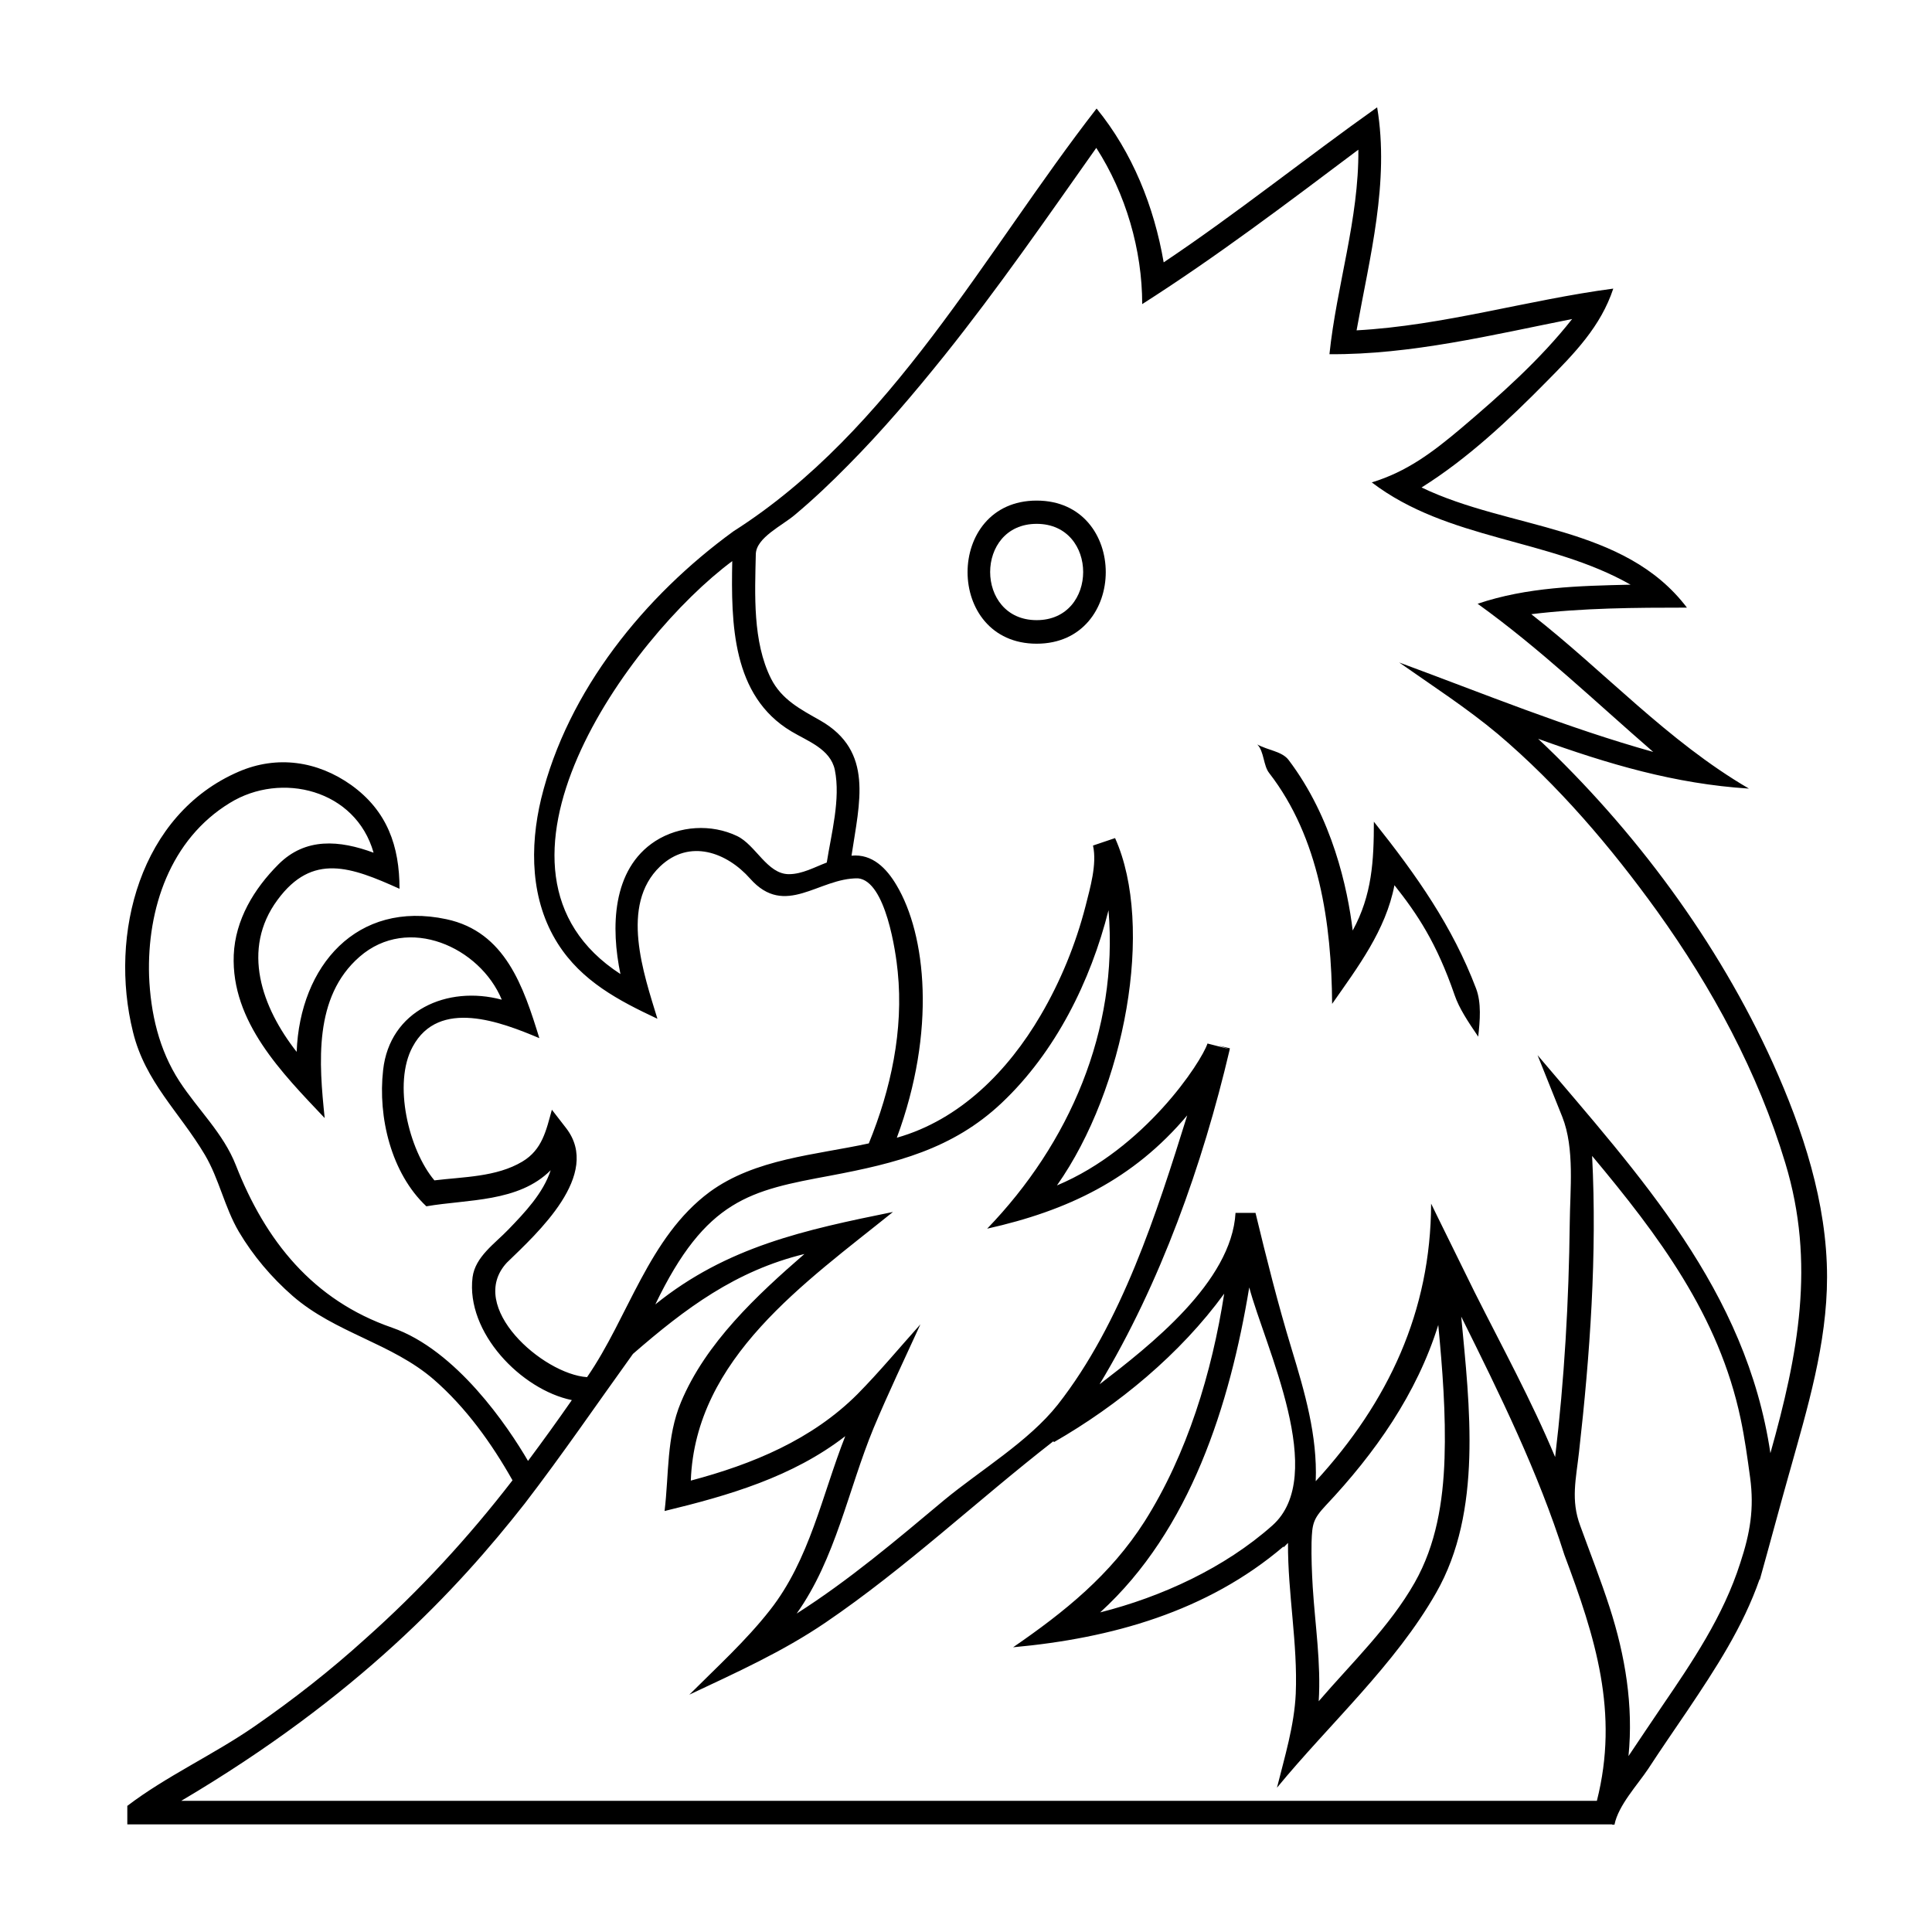 <?xml version="1.0" encoding="utf-8"?>
<!-- Generator: Adobe Illustrator 18.1.0, SVG Export Plug-In . SVG Version: 6.00 Build 0)  -->
<!DOCTYPE svg PUBLIC "-//W3C//DTD SVG 1.1//EN" "http://www.w3.org/Graphics/SVG/1.1/DTD/svg11.dtd">
<svg version="1.1" xmlns="http://www.w3.org/2000/svg" xmlns:xlink="http://www.w3.org/1999/xlink" x="0px" y="0px"
	 viewBox="0 0 648 648" enable-background="new 0 0 648 648" xml:space="preserve">
<g id="Outline_Version">
	<g>
		<path d="M540.7,612h0.8c1.3-6.5,7.7-13.3,11.3-18.7c4.3-6.6,8.8-13.1,13.2-19.6c9.4-14,18.6-28,24.2-44.1l0,0.4
			c3.4-12.1,6.6-24.2,10-36.2c7.3-26-1.3,4.7,0,0c6-21.4,12.6-43.1,12.6-65.5c0-24.8-8.1-49.4-18.2-71.8
			c-18.4-40.6-46.3-78.2-78.7-108.7c23.6,8.5,45.8,15.1,70.7,16.7c-27.4-16-48.2-39.1-73-58.5c17.3-2.1,34.8-2.2,52.2-2.2
			c-21.1-27.8-59.5-26.1-89-40.3c15.5-9.7,29.3-22.7,42-35.6c9.3-9.4,18.1-18.4,22.3-31.1c-28.8,3.8-56.9,12.4-86.1,14
			c4.4-24.6,11.1-49.7,6.9-74.8c-24.1,17.1-47.1,35.6-71.6,52c-3.2-18.7-10.5-36.9-22.5-51.6c-37.6,48.4-68.7,108-121.8,141.8
			c-29.7,21.6-55.6,53.3-64.5,89.7c-3.9,16.3-3.6,34.1,5.6,48.6c8,12.6,20.4,19.1,33.4,25.2c-4.6-15.1-12.7-38.1,0.9-51.1
			c9.9-9.4,22.4-4.7,30.2,4.1c11.8,13.3,23-0.3,36.2-0.1c9.3,0.9,12.7,24.9,13.3,31.3c2,19.6-2.3,39.5-9.7,57.6
			c-17.9,3.9-38.1,5.1-53.4,16.3c-20.5,15.2-27.2,42-41.1,62.1c-14.8-1-40.6-23.6-26.9-38.4c10.2-9.9,31.9-29.5,19.9-45.1l-4.8-6.2
			c-1.9,6.9-3.2,13.4-9.9,17.4c-8.7,5.2-19.7,5.1-29.5,6.3c-8.6-10.2-14-32.5-7.3-44.8c8.8-16.4,29.7-8.3,42.5-2.9
			c-5.3-17.2-11.4-35.7-31.2-39.9c-30-6.4-49.1,15.6-50.2,44.5c-11.7-14.9-18.7-34.4-6.4-51c11.7-15.9,24.7-11,40.9-3.7
			c0-14.3-4.1-26.1-16.2-34.8c-11.4-8.1-24.9-10-37.7-4.5c-33.2,14.3-43.6,54.6-35.5,87.3c4.1,16.8,15.6,26.9,24.1,41.2
			c4.8,8.1,6.6,17.6,11.4,25.8c4.8,8.1,11,15.4,18.1,21.6c14.3,12.4,33.2,15.8,47.3,28c10.8,9.4,19.4,21.4,26.4,33.8
			c-14.8,19.2-31.2,37-49.3,53.1C110.8,560.3,98.4,570,85.4,579c-13.7,9.5-29.6,16.7-42.7,26.7v6.2h490.6H540.7z M264.6,293.2
			c-7.3,0-11.1-9.8-17.4-12.8c-8.6-4.1-19.3-3.5-27.4,1.7c-14.7,9.5-14.9,29.3-11.7,44.6c-53.7-34.8,2.9-112.8,37.5-138.5
			c-0.4,20.9-0.1,45.2,19.8,57.1c5.5,3.3,13.1,5.9,14.6,12.9c2,9.8-1.2,21.5-2.7,31.1C273.3,290.8,269.1,293.2,264.6,293.2z
			 M300.7,296.9c-3.3-5.6-8.1-10.6-15.1-9.9c2.7-18,7.5-35-10.4-45.3c-6.7-3.8-13-7-16.6-14.1c-6.2-12.4-5.4-28.3-5.1-41.7
			c0.1-5.6,8.9-9.6,13.2-13.3c6.2-5.2,12.1-10.8,17.8-16.6c11.5-11.6,22.1-24.1,32.3-36.8c18-22.5,34.3-46.1,50.9-69.6
			c9.9,15.4,15.4,34.2,15.4,52.4c25.1-16,48.8-34,72.5-51.8c0.2,23.3-7.3,45.6-9.7,68.6c27.4,0.2,54.7-6.5,81.4-11.8
			c-10.7,13.6-24.1,25.5-37.3,36.7c-9.5,8-18.1,14.5-29.9,18.1c25.6,19.5,59.4,18.7,86.8,34.3c-17.4,0.4-34.7,0.8-51.3,6.4
			c21,15.1,39.4,32.8,58.9,49.7c-29-8.1-57-19.6-85.2-30c11.1,7.8,22.7,15.3,33.1,24c20.3,17.2,37.9,37.9,53.4,59.4
			c18.5,25.8,33.8,54,43,84.5c10.2,33.6,4.3,64.2-5,97.3c-8.1-54.6-43.7-92.9-78.1-133.5c2.8,6.9,5.5,13.8,8.3,20.7
			c4.2,10.6,2.6,24.5,2.5,35.6c-0.3,26.2-1.8,52.5-4.9,78.5c-7.9-18.9-17.8-37-27-55.3L482.1,408l-2.1-4.3
			c-0.1,36.1-14.3,66.5-38.7,93.1c0.6-15.3-3.7-29.9-8.1-44.4c-4.6-15.1-8.4-30.3-12.1-45.6c-2.2,0-4.5,0-6.7,0
			c-1.3,23.2-28.8,44.6-45.6,57.5c20.4-33.8,34.6-73.8,43.6-112.1l0,0l0.1-0.6l-3.8-0.9l3.7,1.2L405,350l0.6,0.2L405,350
			c-2.1,6.3-21.1,35.3-50.5,47.6c22.9-32.5,32.8-86.9,19.5-116.5l-7.4,2.5c1.4,6.3-1,14.3-2.5,20.3c-3.3,12.8-8.4,25.3-15.1,36.7
			c-10.9,18.6-27,35-48.2,41C314.1,345.7,310.6,313.5,300.7,296.9z M484.5,489.3c-0.5,14.4-2.8,28.8-10,41.5
			c-8.4,14.8-21.2,27-32.2,39.8c0.8-12.8-1.2-25.5-2-38.2c-0.3-5-0.5-10.1-0.4-15.1c0.2-6.2,0.5-7.8,4.8-12.4
			c16.5-17.5,30.5-37.4,37.7-60.5C483.8,459.1,485,474.2,484.5,489.3C484.4,491.8,484.5,488.9,484.5,489.3z M426.7,511.7
			c-16,14.2-37.1,23.9-57.7,29.1c30.3-27.6,43.5-69.7,50-109C424.4,452,445.6,495,426.7,511.7z M278.6,394.3
			c21.7-4.1,40.9-8.8,57.4-24.4c18-17,29.8-40.8,35.8-64.6c3.4,40.3-13.2,78.3-40.7,106.8c26.9-6,49-16.5,67.1-38
			c-10.2,32.7-22,69.7-43.4,97c-9.8,12.4-26,22-38.2,32.1c-15.9,13.3-31.8,26.8-49.4,38c13.1-18.4,17.3-41.6,25.8-62.2
			c4.9-11.7,10.4-23.2,15.7-34.8c-7,7.8-13.7,15.9-21.1,23.4c-15.3,15.3-35.2,23.5-55.9,29c1.5-41.1,38.4-66.4,67.8-90.1
			c-29.5,6-55.7,11.6-79.7,31C236.8,402.1,251.7,399.3,278.6,394.3C283.7,393.3,251.7,399.3,278.6,394.3z M131.5,445.3
			c-26.6-9.2-42.5-29.2-52.4-54.5c-4.2-10.7-12.7-18.6-18.9-28.1c-6.9-10.6-9.7-22.9-10.2-35.4c-0.7-22.5,7.1-45.8,27.1-58
			c17.2-10.6,42.2-4.5,48.2,16.7c-11.4-4.2-22.8-5.2-31.9,3.9c-8.2,8.2-14.5,18.6-15,30.4c-0.9,22.4,16.2,39.6,30.5,54.7
			c-1.9-18.4-3.8-40.6,11.7-54.1c16.3-14.2,40.4-3.2,47.7,14.4c-18.3-4.9-37.6,3.6-39.8,23.6c-1.8,15.8,2.7,34.6,14.5,45.7
			c13.9-2.4,30.9-1.3,41.7-12.1c-2.5,7.7-8.7,14.2-14.2,19.9c-4.5,4.7-11.1,9.1-12,16c-2.3,18.5,16.3,37.7,33.3,41.2
			c-4.8,6.9-9.7,13.7-14.7,20.4C170.4,478.5,153.1,452.8,131.5,445.3z M176,504.3L176,504.3c12.6-16.4,24.2-33.4,36.3-50.2
			c17.6-15.3,34.5-27.9,57.5-33.5c-15.9,13.8-33.1,29.8-41.4,49.7c-4.9,11.7-4,24.1-5.5,36.5c21.5-5.2,42.9-11.4,60.6-25.1
			c-7.8,19.8-11.9,41.4-25.3,58.4c-8,10.2-17.8,19.1-27,28.3c15.7-7.4,31.3-14.4,45.7-24.2c26.9-18.3,50.7-40.8,76.4-60.8l0.2,0.3
			c21.6-12.4,42.4-29.6,57.1-49.8c-4.1,26.4-12.4,53.8-26.7,76.4c-11.5,18-26.8,30.3-44.1,42.2c32.9-3,65-11.9,90.7-33.8l0,0.3
			l1.5-1.5c-0.1,16.9,3.3,33.8,2.6,50.6c-0.5,10.7-3.7,21.1-6.3,31.5c17.6-21.4,39.7-41.3,53.4-65.4c15.6-27.3,11.2-62.7,8.4-92.6
			c13.1,26.4,25.7,51.9,34.6,79.9l0,0c10.4,27.7,18.4,52.9,10.9,82.5H60.8C120,569,153.4,533.1,176,504.3z M557.1,572.8
			c-3.2,4.7-6.8,10.1-10.9,16.2c1.7-16.9-1.1-33.7-6.3-49.8c-3-9.3-6.6-18.4-9.9-27.5c-3.2-8.6-1.4-15.6-0.4-24.6
			c3.7-32.7,6.1-66.5,4.4-99.4c22.3,26.7,42.5,53.5,49.8,88.1c1.4,6.6,2.3,13.2,3.2,19.8c1.4,10.4,0,18.6-3.3,28.6
			C578,542.1,567.6,557.4,557.1,572.8C553.9,577.5,574,547.9,557.1,572.8z"/>
		<path d="M446.8,336.7c8.6-12.3,18-24.7,20.9-39.8c7.6,9.6,14.1,19.2,20.2,36.9c1.5,4.4,4.5,8.9,7.9,13.9l0,0
			c0.6-5.4,1.1-11.3-0.7-16.1c-7.9-20.8-19.8-37.8-34.3-56c0,13.1-0.6,24.6-7.1,36.5c-1.7-14.1-6.8-37.8-21.5-57.2
			c-2.2-2.9-6.8-3.2-10.5-5.2l0,0c2.3,2.3,2,7.1,4,9.6C442.5,281,446.6,309.7,446.8,336.7z"/>
		<path d="M347.7,215.9c30.9,0,30.9-48,0-48S316.8,215.9,347.7,215.9z M347.7,175.7c20.8,0,20.8,32.3,0,32.3
			C326.9,208,326.9,175.7,347.7,175.7z"/>
	</g>
</g>
<g id="Shape_Version" display="none">
	<g display="inline">
		<path d="M188,468.9L170,496.1c-7.6-12.8-16.9-25.2-28.5-34.6c-15-12.1-34.3-15.5-48.7-29.1c-12.2-11.5-17.6-24.6-24-39.6
			c-5.3-12.6-16.4-21.5-22.4-33.7c-13.9-28.2-8.7-68.7,15.8-89.4c21.3-17.9,63.3-12.6,63.3,21.9c-18.4-8.3-32.7-6.4-43.3,10.8
			c-13.7,22,0.7,46.3,16.4,62.8c-2-19.7,4.2-49.4,27.6-53.7c23.3-4.2,38.5,9.6,45,30.8c-42-17.6-57.8,33.6-31.2,60.2
			c12.4-2.1,38.4-1,43.6-19.7c13.4,17.3-18.8,33.4-24.3,45.8C152,444.7,174.2,465.4,188,468.9z"/>
		<line stroke="#FFFFFF" stroke-width="1.5" stroke-miterlimit="10" x1="195.9" y1="470" x2="195.9" y2="470"/>
		<path d="M539.4,609.2H431.3c16.8-20.4,36-39.4,51.2-61c19.2-27.3,17.2-61.6,14.6-93.3C518.8,501,552.1,556.6,539.4,609.2z"/>
		<path d="M433.3,588.9l-5.1,20.3H61.5c42.1-25.8,79.7-57.9,110.5-96.6c26.1-32.8,45.8-72.7,89-85.4c-14.9,13.6-30.8,29.4-37.8,48.8
			c-4.4,12.3-3.2,25.4-5.1,38.1c21-5.2,42-10.6,60.2-22.8c-9.2,24.9-15.2,46.3-34.5,65.7c-7.9,8.2-16.1,16.1-24.1,24.2
			c14.4-6.8,29.4-13,43.2-20.9c33.7-19.3,61.9-47.2,92.3-71.1l0.2,0.4c19.2-11.1,39.9-27.9,54.1-45c-10.4,52.3-33.3,86.9-76.5,116.4
			c36.3-3.3,70.7-10.4,99.8-34.3C433.1,547.3,438.3,568.5,433.3,588.9z"/>
		<g>
			<path d="M433.4,509.8c-13.6,14.6-36.1,26.2-56.3,32.5c21.7-22.6,36.5-55.2,44.7-98.7C428.1,465.4,436.5,486.7,433.4,509.8z"/>
		</g>
		<g>
			<path d="M454.1,563.7c-2.1,2.4-4.3,4.9-6.7,7.5c0-18.3-9.9-48.1,3.1-62c14.4-15.5,27.1-32.7,34.7-52.5
				C490.7,522.4,481.6,532.8,454.1,563.7C452,566.1,481.6,532.8,454.1,563.7z"/>
		</g>
		<path stroke="#FFFFFF" stroke-width="1.5" stroke-miterlimit="10" d="M420.4,412.7c0,0.1,0,0.1,0,0.1"/>
		<path stroke="#FFFFFF" stroke-width="1.5" stroke-miterlimit="10" d="M411,351.5c-0.1,0.2-0.1,0.4-0.1,0.6"/>
		<line stroke="#FFFFFF" stroke-width="1.5" stroke-miterlimit="10" x1="279.9" y1="291.5" x2="279.9" y2="291.4"/>
		<line stroke="#FFFFFF" stroke-width="1.5" stroke-miterlimit="10" x1="355.3" y1="481.5" x2="355.2" y2="481.5"/>
		<path stroke="#FFFFFF" stroke-width="1.5" stroke-miterlimit="10" d="M487.9,423.2c0-0.1,0-0.1,0-0.1"/>
		<path stroke="#FFFFFF" stroke-width="1.5" stroke-miterlimit="10" d="M420.4,412.7c0,0.1,0,0.2,0,0.3"/>
		<path d="M274.5,287.1c-20,8.6-25.4-16-47.4-11.9c-22.4,4.2-27.6,27.9-24.7,47.2c-45.8-36.1,7.4-108,39.3-133.5
			c0,19.3,0.9,42.6,18.6,54.4C280,256.5,278.2,262.6,274.5,287.1C273.9,287.3,279.5,254,274.5,287.1z"/>
		<path d="M395.3,383.7c-9.7,29.3-20.6,60.6-38.4,86.1c-9,12.9-24,21.8-36,31.7c-15.7,13.1-31.3,26.5-48.2,38.2
			c11.9-20.9,16.7-46,26.8-67.9c5.4-11.9,10.8-23.7,16.3-35.6c-25.2,28.2-45.9,51.6-84.1,62.1c1.3-42,45.5-69.5,75-93.2
			c-29.3,5.8-58.7,9.9-83.3,28.2c16.6-30,41-31.5,71.5-38.6c39.2-6.6,64.7-41.9,76.7-77.4c-1.2,40.5-18.8,72.2-46.1,100.5
			C352.2,411.7,375.4,404,395.3,383.7z"/>
		<g>
			<path d="M593,512c-6.7,29.2-22.1,51.9-38.7,76.3c1.1-34.6-21.2-63.8-17.3-97.3c3.6-31.7,5.6-64,4.7-95.9
				C576.1,436.9,588.2,458.2,593,512z"/>
		</g>
		<path d="M602.6,388.6C579,311.9,523,257.5,459.7,212.8c30.8,11.3,61.4,23.7,92.7,33.3c-18.7-16.1-36.6-32.6-56.6-47.2
			c16.2-5.4,31.8-7,48.9-7.6c-28.8-12.5-59.7-14.8-85.2-34.2c27.3-8.4,49.5-31.3,68-52.4c-26.5,5.3-53.4,11.4-80.6,11.1
			c2.4-22.9,9.2-45.1,10.2-68.2c-23.9,18.6-48.7,36.4-74.3,52.6c0-18.9-4.2-37.1-13.9-53.7c-34.3,46.6-66.2,100.4-115,133.7
			c-0.6,16.9-2.9,43.1,13.9,53.6c22.7,14.2,23.3,23.4,19.3,50.2c36,2.7,22.8,77.5,16.4,96.1c22.1-7.8,38-26.7,48.3-47.1
			c6.4-12.6,17.4-35,13.9-49.9c3.8-1.3,7.6-2.6,11.4-3.8c13.1,29.2,4.6,81.3-16.4,115.5c27.3-14.2,43.3-41.3,44.5-44.7
			c3.9,1.1,7.7,2.1,11.5,3.3c-6.2,25.8-22.5,73.9-40,106.6c16-13.4,35.6-31.3,38.7-53.1h9.8c6.9,28.6,20.5,59.5,21.2,89.1
			c25.9-29.5,35.6-60.5,35.6-98.7c14.5,29.3,30,58.3,43.6,88c3.5-32.8,6.4-67.2,3.6-100.3c-1.2-14-9.7-28.2-14.9-41.1
			c35.4,41.9,76.6,82.4,87,138.3C609.9,450.2,613.1,420.9,602.6,388.6C581.8,321,607.7,404.2,602.6,388.6z M348.4,203.3
			c-18.7,0-18.7-29.2,0-29.2C367.2,174.2,367.2,203.3,348.4,203.3z M492.8,332.2c-5.3-11.7-12.2-23-20.6-32.8
			c-3.8,16.6-15.1,30.7-24.2,44.7c-0.1-35.2-4.6-66.1-23.5-96.5c18,15.8,28.1,35.1,32.8,58.6c5.2-10.6,5.5-23,7.1-34.6
			c18.3,24.9,30.8,45.7,35.9,76.7C497.7,343,495.1,337.6,492.8,332.2C491.6,329.6,495.1,337.6,492.8,332.2z"/>
	</g>
</g>
</svg>
